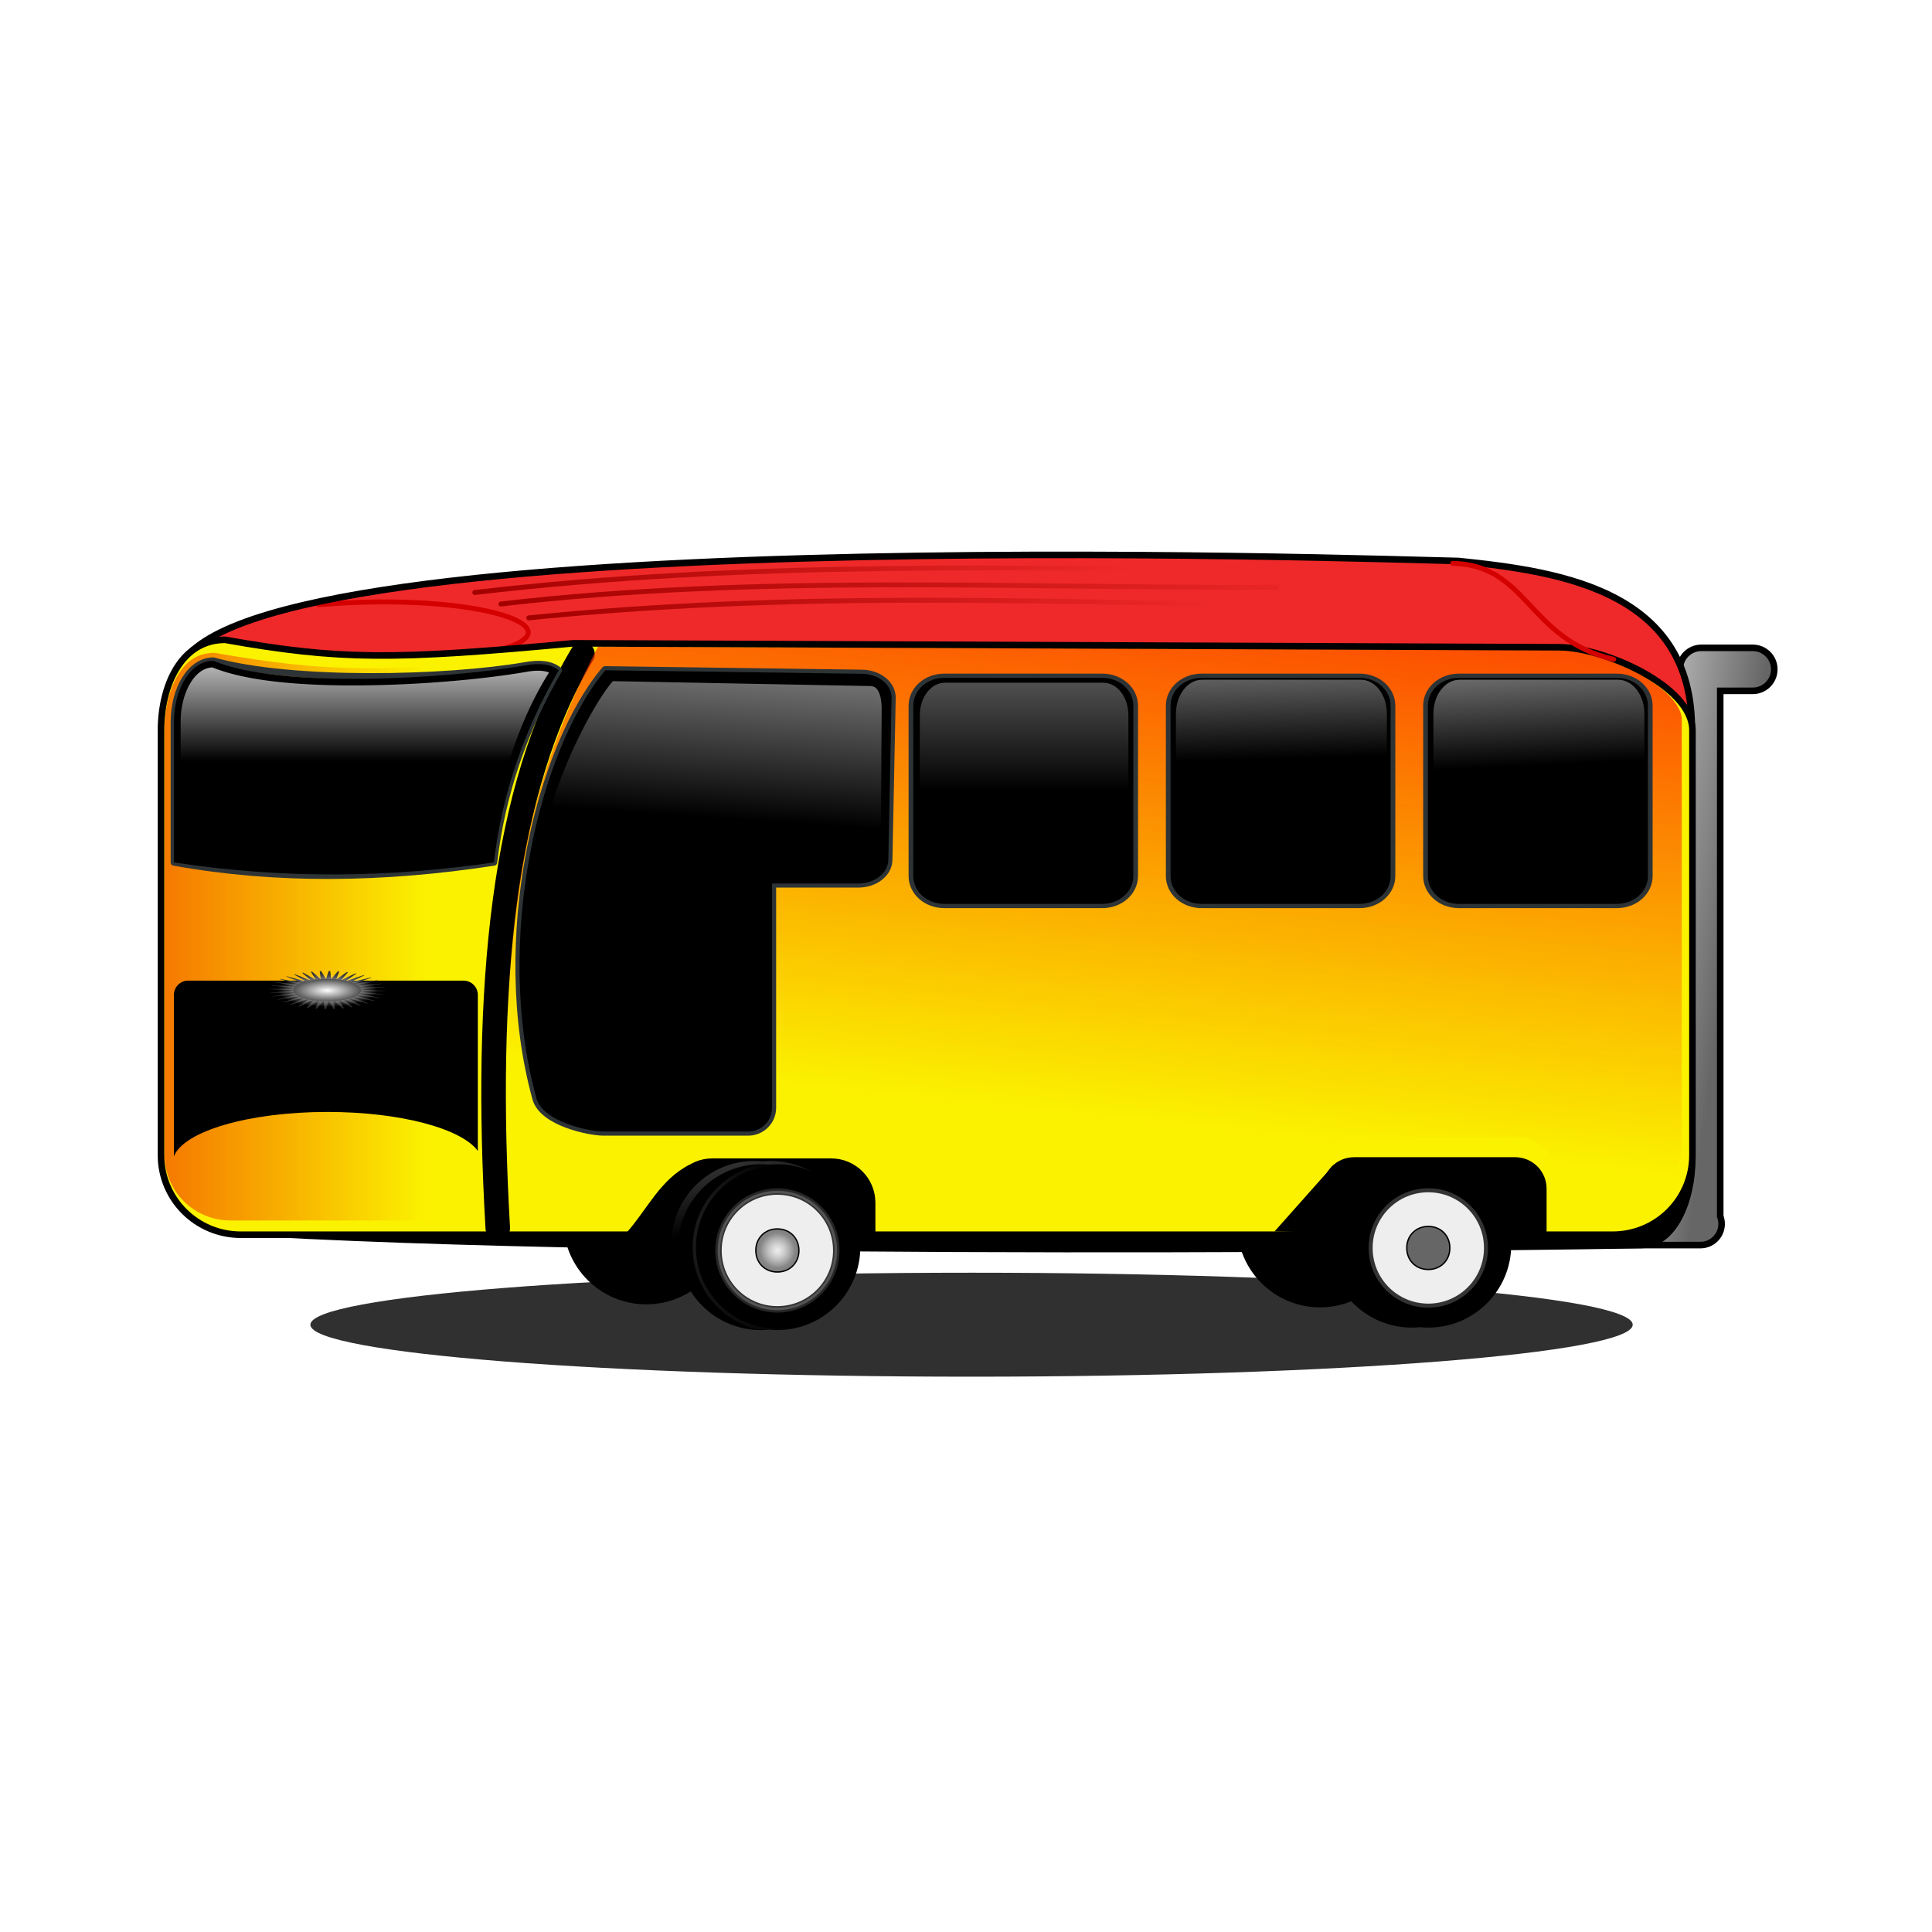 <svg:svg xmlns:dc="http://purl.org/dc/elements/1.1/" xmlns:ns1="http://sodipodi.sourceforge.net/DTD/sodipodi-0.dtd" xmlns:ns2="http://www.inkscape.org/namespaces/inkscape" xmlns:ns3="http://www.w3.org/1999/xlink" xmlns:ns5="http://creativecommons.org/ns#" xmlns:rdf="http://www.w3.org/1999/02/22-rdf-syntax-ns#" xmlns:svg="http://www.w3.org/2000/svg" height="795.488" id="svg2" version="1.1" viewBox="19.258 -179.179 795.488 795.488" width="795.488" ns1:docname="onibus.svg" ns2:version="0.47 r22583">
  <svg:defs id="defs4">
    <svg:linearGradient id="linearGradient3930" ns2:collect="always">
      <svg:stop id="stop3932" offset="0" style="stop-color:#a40000" />
      <svg:stop id="stop3934" offset="1" style="stop-color:#a40000;stop-opacity:0" />
    </svg:linearGradient>
    <svg:linearGradient id="linearGradient3855" ns2:collect="always">
      <svg:stop id="stop3857" offset="0" style="stop-color:#aaa" />
      <svg:stop id="stop3859" offset="1" style="stop-color:#aaa;stop-opacity:0" />
    </svg:linearGradient>
    <svg:linearGradient id="linearGradient3845" ns2:collect="always">
      <svg:stop id="stop3847" offset="0" style="stop-color:#eee" />
      <svg:stop id="stop3849" offset="1" style="stop-color:#eee;stop-opacity:0" />
    </svg:linearGradient>
    <svg:linearGradient id="linearGradient3829" ns2:collect="always">
      <svg:stop id="stop3831" offset="0" style="stop-color:#cccccf" />
      <svg:stop id="stop3833" offset="1" style="stop-color:#cccccf;stop-opacity:0" />
    </svg:linearGradient>
    <svg:linearGradient id="linearGradient3817" ns2:collect="always">
      <svg:stop id="stop3819" offset="0" style="stop-color:#333" />
      <svg:stop id="stop3821" offset="1" style="stop-color:#333;stop-opacity:0" />
    </svg:linearGradient>
    <svg:linearGradient gradientUnits="userSpaceOnUse" id="linearGradient3770" x1="583.56" x2="583.56" y1="355.73" y2="524.84" ns2:collect="always" ns3:href="#linearGradient3845" />
    <svg:linearGradient gradientUnits="userSpaceOnUse" id="linearGradient3774" x1="718.37" x2="720.7" y1="403.01" y2="508.97" ns2:collect="always" ns3:href="#linearGradient3845" />
    <svg:linearGradient gradientUnits="userSpaceOnUse" id="linearGradient3778" x1="882.16" x2="886.42" y1="407.79" y2="512.38" ns2:collect="always" ns3:href="#linearGradient3845" />
    <svg:linearGradient gradientUnits="userSpaceOnUse" id="linearGradient3782" x1="405.15" x2="391.58" y1="352.23" y2="548.45" ns2:collect="always">
      <svg:stop id="stop3737" offset="0" style="stop-color:white" />
      <svg:stop id="stop3739" offset="1" style="stop-color:white;stop-opacity:0" />
    </svg:linearGradient>
    <svg:filter color-interpolation-filters="sRGB" id="filter3811" ns2:collect="always">
      <svg:feGaussianBlur id="feGaussianBlur3813" stdDeviation="0.819" ns2:collect="always" />
    </svg:filter>
    <svg:linearGradient gradientUnits="userSpaceOnUse" id="linearGradient3892" x1="379.89" x2="389.31" y1="456.48" y2="491.8" ns2:collect="always" ns3:href="#linearGradient3817" />
    <svg:radialGradient cx="-309.28" cy="292.32" gradientTransform="matrix(.73 .971 -.799 .601 125.44 420.18)" gradientUnits="userSpaceOnUse" id="radialGradient3894" r="84.473" ns2:collect="always" ns3:href="#linearGradient3817" />
    <svg:radialGradient cx="-296.98" cy="295.59" gradientTransform="matrix(1.203 0 0 1.203 60.155 -59.872)" gradientUnits="userSpaceOnUse" id="radialGradient3896" r="86.249" ns2:collect="always" ns3:href="#linearGradient3829" />
    <svg:radialGradient cx="-296.98" cy="295.58" gradientTransform="matrix(1.611 0 0 1.611 181.48 -180.62)" gradientUnits="userSpaceOnUse" id="radialGradient3898" r="28.922" ns2:collect="always" ns3:href="#linearGradient3855" />
    <svg:radialGradient cx="-296.98" cy="295.58" gradientTransform="matrix(.831 0 0 .831 -50.049 49.848)" gradientUnits="userSpaceOnUse" id="radialGradient3900" r="28.922" ns2:collect="always" ns3:href="#linearGradient3845" />
    <svg:linearGradient gradientUnits="userSpaceOnUse" id="linearGradient3936" x1="248.25" x2="652.3" y1="403.69" y2="403.69" ns2:collect="always" ns3:href="#linearGradient3930" />
    <svg:linearGradient gradientUnits="userSpaceOnUse" id="linearGradient3938" x1="264.15" x2="785.16" y1="412.34" y2="412.34" ns2:collect="always" ns3:href="#linearGradient3930" />
    <svg:linearGradient gradientUnits="userSpaceOnUse" id="linearGradient3940" x1="281.11" x2="700.87" y1="421.26" y2="421.26" ns2:collect="always" ns3:href="#linearGradient3930" />
    <svg:filter color-interpolation-filters="sRGB" height="1.582" id="filter3942" width="1.014" x="-.007" y="-.291" ns2:collect="always">
      <svg:feGaussianBlur id="feGaussianBlur3944" stdDeviation="1.304" ns2:collect="always" />
    </svg:filter>
    <svg:filter color-interpolation-filters="sRGB" height="1.536" id="filter3946" width="1.013" x="-.007" y="-.268" ns2:collect="always">
      <svg:feGaussianBlur id="feGaussianBlur3948" stdDeviation="1.304" ns2:collect="always" />
    </svg:filter>
    <svg:filter color-interpolation-filters="sRGB" height="1.419" id="filter3950" width="1.013" x="-.006" y="-.209" ns2:collect="always">
      <svg:feGaussianBlur id="feGaussianBlur3952" stdDeviation="1.304" ns2:collect="always" />
    </svg:filter>
    <svg:linearGradient gradientUnits="userSpaceOnUse" id="linearGradient3986" x1="178.78" x2="178.78" y1="123.44" y2="205.58" ns2:collect="always">
      <svg:stop id="stop3982" offset="0" style="stop-color:white" />
      <svg:stop id="stop3984" offset="1" style="stop-color:white;stop-opacity:0" />
    </svg:linearGradient>
    <svg:linearGradient gradientTransform="translate(-6 308.27)" gradientUnits="userSpaceOnUse" id="linearGradient4007" x1="66.75" x2="226.42" y1="312.52" y2="312.52" ns2:collect="always">
      <svg:stop id="stop4003" offset="0" style="stop-color:#f57900" />
      <svg:stop id="stop4005" offset="1" style="stop-color:#f57900;stop-opacity:0" />
    </svg:linearGradient>
    <svg:linearGradient gradientTransform="matrix(1.011 0 0 1 -9.149 302.27)" gradientUnits="userSpaceOnUse" id="linearGradient4023" x1="666.52" x2="629.22" y1="69.293" y2="427.9" ns2:collect="always">
      <svg:stop id="stop4019" offset="0" style="stop-color:#fd3301" />
      <svg:stop id="stop4021" offset="1" style="stop-color:#fd3301;stop-opacity:0" />
    </svg:linearGradient>
    <svg:filter color-interpolation-filters="sRGB" id="filter4025" ns2:collect="always">
      <svg:feGaussianBlur id="feGaussianBlur4027" stdDeviation="5.295" ns2:collect="always" />
    </svg:filter>
    <svg:filter color-interpolation-filters="sRGB" id="filter4033" ns2:collect="always">
      <svg:feGaussianBlur id="feGaussianBlur4035" stdDeviation="2.972" ns2:collect="always" />
    </svg:filter>
    <svg:filter color-interpolation-filters="sRGB" id="filter4055" ns2:collect="always">
      <svg:feGaussianBlur id="feGaussianBlur4057" stdDeviation="0.781" ns2:collect="always" />
    </svg:filter>
    <svg:filter color-interpolation-filters="sRGB" id="filter4059" ns2:collect="always">
      <svg:feGaussianBlur id="feGaussianBlur4061" stdDeviation="0.443" ns2:collect="always" />
    </svg:filter>
    <svg:filter color-interpolation-filters="sRGB" id="filter4063" ns2:collect="always">
      <svg:feGaussianBlur id="feGaussianBlur4065" stdDeviation="0.45" ns2:collect="always" />
    </svg:filter>
    <svg:filter color-interpolation-filters="sRGB" id="filter4067" ns2:collect="always">
      <svg:feGaussianBlur id="feGaussianBlur4069" stdDeviation="0.45" ns2:collect="always" />
    </svg:filter>
    <svg:radialGradient cx="-142.43" cy="373.37" gradientTransform="matrix(1 0 0 .286 0 266.69)" gradientUnits="userSpaceOnUse" id="radialGradient4116" r="176.78" ns2:collect="always">
      <svg:stop id="stop4112" offset="0" style="stop-color:white" />
      <svg:stop id="stop4114" offset="1" style="stop-color:white;stop-opacity:0" />
    </svg:radialGradient>
    <svg:linearGradient gradientTransform="matrix(.676 0 0 .676 177.35 207.76)" gradientUnits="userSpaceOnUse" id="linearGradient3730" x1="899.95" x2="1011.5" y1="626.38" y2="641.38" ns2:collect="always">
      <svg:stop id="stop3726" offset="0" style="stop-color:white" />
      <svg:stop id="stop3728" offset="1" style="stop-color:white;stop-opacity:0" />
    </svg:linearGradient>
    <svg:filter color-interpolation-filters="sRGB" height="1.305" id="filter3740" width="1.007" x="-.003" y="-.153" ns2:collect="always">
      <svg:feGaussianBlur id="feGaussianBlur3742" stdDeviation="1.18" ns2:collect="always" />
    </svg:filter>
  </svg:defs>
  <ns1:namedview bordercolor="#666666" borderopacity="1.0" id="base" pagecolor="#ffffff" showgrid="false" showguides="true" ns2:current-layer="layer1" ns2:cx="148.89857" ns2:cy="279.29458" ns2:document-units="px" ns2:guide-bbox="true" ns2:pageopacity="0.0" ns2:pageshadow="2" ns2:window-height="846" ns2:window-maximized="1" ns2:window-width="1440" ns2:window-x="0" ns2:window-y="0" ns2:zoom="0.7" />
  <svg:g id="layer1" transform="translate(-131.43 -420.93)" ns2:groupmode="layer" ns2:label="Camada 1">
    <svg:path d="m994.29 570.52c0 5.128-181.64 9.286-405.71 9.286s-405.71-4.157-405.71-9.286c0-5.128 181.64-9.286 405.71-9.286s405.71 4.157 405.71 9.286z" id="path3734" style="opacity:.9;filter:url(#filter3740);fill:black" transform="matrix(.671 0 0 2.305 155.78 -527.86)" ns1:cx="588.57141" ns1:cy="570.52307" ns1:rx="405.71429" ns1:ry="9.2857141" ns1:type="arc" />
    <svg:path d="m851.2 509.86c-4.151 0-7.483 3.333-7.483 7.483 0 1.28 0.326 2.478 0.888 3.53v217.49h-32.786c-4.071 0-7.356 3.264-7.356 7.335s3.286 7.356 7.356 7.356h39.022c4.071 0 7.356-3.286 7.356-7.356 0-1.018-0.2-1.974-0.571-2.854v-218h14.755c4.151 0 7.504-3.354 7.504-7.504 0-4.151-3.354-7.483-7.504-7.483h-21.181z" id="path3732" style="stroke-linejoin:round;stroke:black;stroke-linecap:round;stroke-width:5.412;fill:none" />
    <svg:path d="m851.2 509.86c-4.151 0-7.483 3.333-7.483 7.483 0 1.28 0.326 2.478 0.888 3.53v217.49h-32.786c-4.071 0-7.356 3.264-7.356 7.335s3.286 7.356 7.356 7.356h39.022c4.071 0 7.356-3.286 7.356-7.356 0-1.018-0.2-1.974-0.571-2.854v-218h14.755c4.151 0 7.504-3.354 7.504-7.504 0-4.151-3.354-7.483-7.504-7.483h-21.181z" id="rect3915" style="fill:#666" />
    <svg:path d="m851.2 509.86c-4.151 0-7.483 3.333-7.483 7.483 0 1.28 0.326 2.478 0.888 3.53v217.49h-32.786c-4.071 0-7.356 3.264-7.356 7.335s3.286 7.356 7.356 7.356h39.022c4.071 0 7.356-3.286 7.356-7.356 0-1.018-0.2-1.974-0.571-2.854v-218h14.755c4.151 0 7.504-3.354 7.504-7.504 0-4.151-3.354-7.483-7.504-7.483h-21.181z" id="path2950" style="fill:url(#linearGradient3730)" />
    <svg:path d="m-214.15 295.59c0 45.747-37.085 82.833-82.833 82.833-45.747 0-82.833-37.085-82.833-82.833 0-45.747 37.085-82.833 82.833-82.833 45.747 0 82.833 37.085 82.833 82.833z" id="path2838" style="fill:black" transform="matrix(.412 0 0 .412 539.13 622.89)" ns1:cx="-296.98486" ns1:cy="295.58676" ns1:rx="82.832512" ns1:ry="82.832512" ns1:type="arc" />
    <svg:path d="m-214.15 295.59c0 45.747-37.085 82.833-82.833 82.833-45.747 0-82.833-37.085-82.833-82.833 0-45.747 37.085-82.833 82.833-82.833 45.747 0 82.833 37.085 82.833 82.833z" id="path2836" style="fill:black" transform="matrix(.412 0 0 .412 816.56 624.14)" ns1:cx="-296.98486" ns1:cy="295.58676" ns1:rx="82.832512" ns1:ry="82.832512" ns1:type="arc" />
    <svg:path d="m223.81 519.2c14.237-64.251 497.01-47.038 527.51-46.464 42.666 4.404 100.73 12.561 95.662 76.53l-613.6 24.599-9.566-54.664z" id="rect2846" style="fill:#ef2929" ns1:nodetypes="ccccc" />
    <svg:path d="m352.2 510.25c41.327-8.799-2.873-25.145-70.414-19.512" id="path3913" style="stroke-linejoin:round;stroke:#d40000;stroke-linecap:round;stroke-width:2.029;fill:none" ns1:nodetypes="cc" />
    <svg:path d="m223.81 519.2c14.237-64.251 497.01-47.038 527.51-46.464 42.666 4.404 100.73 12.561 95.662 76.53l-613.6 24.599-9.566-54.664z" id="path3764" style="stroke-linejoin:round;stroke:black;stroke-linecap:round;stroke-width:2.706;fill:none" ns1:nodetypes="ccccc" />
    <svg:path d="m242.09 700.64h584.63c29.194-23.62 29.672 54.279 0 55.081-29.672 0.802-409.72 5.581-584.63-5.798-28.744-11.781-23.192-35.271-23.192-35.271s14.091-14.012 23.192-14.012z" id="rect3688" style="fill:black" ns1:nodetypes="cczccc" />
    <svg:path d="m243.36 505.19c-18.226 0-26.381 19.076-26.381 37.246v174.92c0 18.17 14.665 32.786 32.892 32.786h177.27v-13.169c0-9.369 7.542-16.911 16.911-16.911h48.809c9.369 0 16.911 7.542 16.911 16.911v13.169h186.86v-18.961c0-6.424 5.16-11.605 11.584-11.605h66.312c6.424 0 11.605 5.181 11.605 11.605v18.961h28.516c18.226 0 32.892-14.616 32.892-32.786v-174.92c0-18.17-36.607-34.181-54.833-34.181l-406.03-1.628c-74.007 6.947-96.255 6.899-143.32-1.437z" id="rect2816" style="fill:#fbf200" />
    <svg:path d="m390.53 511.07c-32.93 54.633-40.591 138.12-34.886 236.37" id="path3992" style="stroke-linejoin:round;stroke:black;stroke-linecap:round;stroke-width:10.107;fill:none" ns1:nodetypes="cc" />
    <svg:path d="m324.78 444.14c-37.808 73.982-67.397 162.08-50.16 343.75l75.067-0.156c3.817-7.548 5.655-15.393 9.387-23.438 4.356-9.388 13.445-18.266 29.3-20.781a8.026 7.935 0 0 1 1.264 -0.094h72.981c18.315 0 33.314 14.829 33.314 32.938v11.531h263.35v-20.094c0-13.746 11.429-25.094 25.349-25.094h99.151c13.92 0 25.38 11.331 25.38 25.094v20.094h34.61c22.962 0 41.152-17.938 41.152-40.531v-258.59c0-4.051-2.149-8.794-6.859-13.875-4.709-5.081-11.764-10.164-19.754-14.5-15.98-8.68-36.07-14.23-47.35-14.23a8.026 7.935 0 0 1 -0.032 0l-586.15-2.031z" id="path4014" style="filter:url(#filter4025);fill:url(#linearGradient4023)" transform="matrix(.676 0 0 .676 177.35 207.76)" />
    <svg:path d="m91.219 447.89c-10.396 0.13-17.043 4.99-22.281 13.53-5.307 8.66-8.188 21.14-8.188 33.35v258.59c0 22.478 17.879 40.312 40.469 40.312h159.12c-7.82-141.93 3.13-262.9 48.97-343.65l-5.469-0.031c-108.67 10.193-143.43 10.1-212.62-2.094z" id="path3996" style="filter:url(#filter4033);fill:url(#linearGradient4007)" transform="matrix(.676 0 0 .676 177.35 207.76)" ns1:nodetypes="csccccccc" />
    <svg:path d="m700.66 749.31-25.188-0.523 24.183-27.205 1.006 27.728z" id="path3968" style="fill:black" ns1:nodetypes="cccc" />
    <svg:path d="m238.5 513.79c-9.057 0-16.192 11.16-16.192 25.345v57.708c42.25 7.595 86.297 6.976 131.74 0 3.309-28.24 12.493-54.674 26.698-79.122-3.053-2.482-7.654-3.181-14.184-1.924-31.903 5.479-95.204 7.109-128.06-2.008z" id="path3988" style="stroke-linejoin:round;stroke:#2e3436;stroke-linecap:round;stroke-width:2.706;fill:none" ns1:nodetypes="ccccccc" />
    <svg:path d="m399.95 517.72c-26.766 31.587-46.432 110.77-28.389 176.25 2.728 9.898 22.118 13.695 27.589 13.695h59.568c5.471 0 9.851-4.359 9.851-9.829v-92.312h35.449c6.91 0 12.429-4.359 12.429-9.829l1.353-66.692c0-5.471-5.518-9.829-12.429-9.829l-105.42-1.45z" id="path3954" style="stroke-linejoin:round;stroke:#2e3436;stroke-linecap:round;stroke-width:3.382;fill:none" ns1:nodetypes="csccccccccc" />
    <svg:path d="m238.5 513.79c-9.057 0-16.192 11.16-16.192 25.345v57.708c46.099 7.048 89.732 6.15 131.74 0 3.309-28.24 12.493-54.674 26.698-79.122-3.053-2.482-7.654-3.181-14.184-1.924-31.903 5.479-100.67 9.671-128.06-2.008z" id="path2851" style="fill:black" ns1:nodetypes="ccccccc" />
    <svg:path d="m436 750.08-27.242-0.886c8.371-9.399 13.701-21.722 25.837-27.894l1.405 28.779z" id="path3971" style="fill:black" ns1:nodetypes="cccc" />
    <svg:path d="m243.36 505.19c-18.226 0-26.381 19.076-26.381 37.246v174.92c0 18.17 14.665 32.786 32.892 32.786h177.27v-13.169c0-9.369 7.542-16.911 16.911-16.911h48.809c9.369 0 16.911 7.542 16.911 16.911v13.169h186.86v-18.961c0-6.424 5.16-11.605 11.584-11.605h66.312c6.424 0 11.605 5.181 11.605 11.605v18.961h28.516c18.226 0 32.892-14.616 32.892-32.786v-174.92c0-18.17-36.607-34.181-54.833-34.181l-406.03-1.628c-74.007 6.947-96.255 6.899-143.32-1.437z" id="path3766" style="stroke-linejoin:round;stroke:black;stroke-linecap:round;stroke-width:2.706;fill:none" />
    <svg:path d="m748.81 473.72c30.974 0.523 31.027 31.42 66.315 39.499" id="path3681" style="stroke-linejoin:round;stroke:#d40000;stroke-linecap:round;stroke-width:2.029;fill:none" ns1:nodetypes="cc" />
    <svg:path d="m107.06 452.34c-23.612 0-42.406 18.794-42.406 42.406v258.59c0 23.612 18.799 42.438 42.406 42.438h216.19c23.607 0 42.438-18.83 42.438-42.438v-258.59c0-23.607-18.826-42.406-42.438-42.406h-216.19z" id="path3956" style="stroke-linejoin:round;stroke:#2e3436;stroke-linecap:round;stroke-width:12.831;fill:none" transform="matrix(.301 0 0 .271 507.26 398.27)" ns1:type="inkscape:offset" ns2:original="M 107.0625 446.28125 C 80.200523 446.28125 58.59375 467.88802 58.59375 494.75 L 58.59375 753.34375 C 58.59375 780.20573 80.200523 801.84375 107.0625 801.84375 L 323.25 801.84375 C 350.11198 801.84375 371.75 780.20573 371.75 753.34375 L 371.75 494.75 C 371.75 467.88802 350.11198 446.28125 323.25 446.28125 L 107.0625 446.28125 z " ns2:radius="-6.0609155" />
    <svg:path d="m107.06 452.34c-23.612 0-42.406 18.794-42.406 42.406v258.59c0 23.612 18.799 42.438 42.406 42.438h216.19c23.607 0 42.438-18.83 42.438-42.438v-258.59c0-23.607-18.826-42.406-42.438-42.406h-216.19z" id="path2826" style="fill:black" transform="matrix(.301 0 0 .271 507.26 398.27)" ns1:type="inkscape:offset" ns2:original="M 107.0625 446.28125 C 80.200523 446.28125 58.59375 467.88802 58.59375 494.75 L 58.59375 753.34375 C 58.59375 780.20573 80.200523 801.84375 107.0625 801.84375 L 323.25 801.84375 C 350.11198 801.84375 371.75 780.20573 371.75 753.34375 L 371.75 494.75 C 371.75 467.88802 350.11198 446.28125 323.25 446.28125 L 107.0625 446.28125 z " ns2:radius="-6.0609155" />
    <svg:path d="m399.95 517.72c-26.766 31.587-46.432 110.77-28.389 176.25 2.728 9.898 22.118 13.695 27.589 13.695h59.568c5.471 0 9.851-4.359 9.851-9.829v-92.312h35.449c6.91 0 12.429-4.359 12.429-9.829l1.353-66.692c0-5.471-5.518-9.829-12.429-9.829l-105.42-1.45z" id="path2822" style="fill:black" ns1:nodetypes="csccccccccc" />
    <svg:path d="m107.06 452.34c-23.612 0-42.406 18.794-42.406 42.406v258.59c0 23.612 18.799 42.438 42.406 42.438h216.19c23.607 0 42.438-18.83 42.438-42.438v-258.59c0-23.607-18.826-42.406-42.438-42.406h-216.19z" id="path3958" style="stroke-linejoin:round;stroke:#2e3436;stroke-linecap:round;stroke-width:12.831;fill:none" transform="matrix(.301 0 0 .271 613.2 398.27)" ns1:type="inkscape:offset" ns2:original="M 107.0625 446.28125 C 80.200523 446.28125 58.59375 467.88802 58.59375 494.75 L 58.59375 753.34375 C 58.59375 780.20573 80.200523 801.84375 107.0625 801.84375 L 323.25 801.84375 C 350.11198 801.84375 371.75 780.20573 371.75 753.34375 L 371.75 494.75 C 371.75 467.88802 350.11198 446.28125 323.25 446.28125 L 107.0625 446.28125 z " ns2:radius="-6.0609155" />
    <svg:path d="m107.06 452.34c-23.612 0-42.406 18.794-42.406 42.406v258.59c0 23.612 18.799 42.438 42.406 42.438h216.19c23.607 0 42.438-18.83 42.438-42.438v-258.59c0-23.607-18.826-42.406-42.438-42.406h-216.19z" id="path3677" style="fill:black" transform="matrix(.301 0 0 .271 613.2 398.27)" ns1:type="inkscape:offset" ns2:original="M 107.0625 446.28125 C 80.200523 446.28125 58.59375 467.88802 58.59375 494.75 L 58.59375 753.34375 C 58.59375 780.20573 80.200523 801.84375 107.0625 801.84375 L 323.25 801.84375 C 350.11198 801.84375 371.75 780.20573 371.75 753.34375 L 371.75 494.75 C 371.75 467.88802 350.11198 446.28125 323.25 446.28125 L 107.0625 446.28125 z " ns2:radius="-6.0609155" />
    <svg:path d="m107.06 452.34c-23.612 0-42.406 18.794-42.406 42.406v258.59c0 23.612 18.799 42.438 42.406 42.438h216.19c23.607 0 42.438-18.83 42.438-42.438v-258.59c0-23.607-18.826-42.406-42.438-42.406h-216.19z" id="path3960" style="stroke-linejoin:round;stroke:#2e3436;stroke-linecap:round;stroke-width:12.831;fill:none" transform="matrix(.301 0 0 .271 719.14 398.27)" ns1:type="inkscape:offset" ns2:original="M 107.0625 446.28125 C 80.200523 446.28125 58.59375 467.88802 58.59375 494.75 L 58.59375 753.34375 C 58.59375 780.20573 80.200523 801.84375 107.0625 801.84375 L 323.25 801.84375 C 350.11198 801.84375 371.75 780.20573 371.75 753.34375 L 371.75 494.75 C 371.75 467.88802 350.11198 446.28125 323.25 446.28125 L 107.0625 446.28125 z " ns2:radius="-6.0609155" />
    <svg:path d="m107.06 452.34c-23.612 0-42.406 18.794-42.406 42.406v258.59c0 23.612 18.799 42.438 42.406 42.438h216.19c23.607 0 42.438-18.83 42.438-42.438v-258.59c0-23.607-18.826-42.406-42.438-42.406h-216.19z" id="path3679" style="fill:black" transform="matrix(.301 0 0 .271 719.14 398.27)" ns1:type="inkscape:offset" ns2:original="M 107.0625 446.28125 C 80.200523 446.28125 58.59375 467.88802 58.59375 494.75 L 58.59375 753.34375 C 58.59375 780.20573 80.200523 801.84375 107.0625 801.84375 L 323.25 801.84375 C 350.11198 801.84375 371.75 780.20573 371.75 753.34375 L 371.75 494.75 C 371.75 467.88802 350.11198 446.28125 323.25 446.28125 L 107.0625 446.28125 z " ns2:radius="-6.0609155" />
    <svg:path d="m535.44 468.31c-8.437 0-15.312 7.323-15.312 17.094v38.375h126.88v-38.375c0-9.768-6.876-17.094-15.312-17.094h-96.25z" id="path3768" style="filter:url(#filter4059);fill:url(#linearGradient3770)" transform="matrix(.677 0 0 .793 177.28 151.5)" ns1:type="inkscape:offset" ns2:original="M 535.4375 464.75 C 524.92709 464.75 516.5625 473.90408 516.5625 485.40625 L 516.5625 527.34375 L 650.5625 527.34375 L 650.5625 485.40625 C 650.5625 473.90637 642.19791 464.75 631.6875 464.75 L 535.4375 464.75 z " ns2:radius="-3.5714285" />
    <svg:path d="m332.78 465.16c-6.38 7.282-17.366 26.287-26.312 47.562-8.706 20.702-15.509 43.563-15.781 59.656l201.22 2.094 0.562-92.438c0-0.014-0-0.023 0-0.031 0-0.009 0-0.027 0-0.031-0.014-4.644-0.754-8.456-2-10.688-1.241-2.222-2.482-3.148-5.5-3.156-0.011 0-0.021-0-0.031 0-0.032 0-0.062 0-0.094 0a3.474 3.474 0 0 1 -0.031 0l-152.03-2.969z" id="path3780" style="filter:url(#filter4055);fill:url(#linearGradient3782)" transform="matrix(.693 0 0 .676 172.43 207.76)" ns1:type="inkscape:offset" ns2:original="M 331.09375 461.65625 C 316.93253 476.57846 285.66708 541.24938 287.15625 575.8125 L 495.34375 577.96875 L 495.9375 482.03125 C 495.9375 482.00975 495.93756 481.99025 495.9375 481.96875 C 495.9081 472.03617 493.11953 464.65625 484.9375 464.65625 C 484.9167 464.65644 484.8958 464.65644 484.875 464.65625 L 331.09375 461.65625 z " ns2:radius="-3.4732265" />
    <svg:path d="m692.03 467.59c-8.851 0-16.062 7.701-16.062 17.812v39.094h128.31v-39.094c0-10.114-7.18-17.812-16.031-17.812h-96.219z" id="path3772" style="filter:url(#filter4063);fill:url(#linearGradient3774)" transform="matrix(.677 0 0 .793 177.24 150.82)" ns1:type="inkscape:offset" ns2:original="M 692.03125 464.75 C 681.52084 464.75 673.125 473.90408 673.125 485.40625 L 673.125 527.34375 L 807.125 527.34375 L 807.125 485.40625 C 807.125 473.90637 798.76041 464.75 788.25 464.75 L 692.03125 464.75 z " ns2:radius="-2.8571429" />
    <svg:path d="m848.59 467.59c-8.851 0-16.031 7.696-16.031 17.812v39.094h128.31v-39.094c0-10.109-7.212-17.812-16.062-17.812h-96.219z" id="path3776" style="filter:url(#filter4067);fill:url(#linearGradient3778)" transform="matrix(.677 0 0 .793 177.24 150.82)" ns1:type="inkscape:offset" ns2:original="M 848.59375 464.75 C 838.08334 464.75 829.71875 473.90408 829.71875 485.40625 L 829.71875 527.34375 L 963.71875 527.34375 L 963.71875 485.40625 C 963.71875 473.90637 955.32291 464.75 944.8125 464.75 L 848.59375 464.75 z " ns2:radius="-2.8571429" />
    <svg:g id="g3902" transform="matrix(.676 0 0 .676 177.35 207.76)">
      <svg:path d="m420.03 449.16c-27.895 0-50.5 22.605-50.5 50.5 0 0.767 0.029 1.523 0.062 2.281h110.91c0.034-0.758 0.062-1.514 0.062-2.281 0-27.895-22.637-50.5-50.531-50.5-1.69 0-3.352 0.088-5 0.25-1.639-0.16-3.319-0.25-5-0.25z" id="path3790" style="filter:url(#filter3811);fill:url(#linearGradient3892)" transform="translate(0 308.27)" />
      <svg:path d="m424.03 451.16c-27.895 0-50.5 22.605-50.5 50.5s22.605 50.5 50.5 50.5c1.681 0 3.361-0.09 5-0.25 1.648 0.162 3.309 0.25 5 0.25 27.895 0 50.531-22.605 50.531-50.5s-22.637-50.5-50.531-50.5c-1.69 0-3.352 0.088-5 0.25-1.639-0.16-3.319-0.25-5-0.25z" id="path3784" style="fill:black" transform="translate(0 308.27)" />
      <svg:path d="m-214.15 295.59c0 45.747-37.085 82.833-82.833 82.833-45.747 0-82.833-37.085-82.833-82.833 0-45.747 37.085-82.833 82.833-82.833 45.747 0 82.833 37.085 82.833 82.833z" id="path2832" style="stroke-linejoin:round;stroke:url(#radialGradient3894);stroke-width:3.28;fill:none" transform="matrix(.61 0 0 .61 615.13 629.69)" ns1:cx="-296.98486" ns1:cy="295.58676" ns1:rx="82.832512" ns1:ry="82.832512" ns1:type="arc" />
      <svg:path d="m-214.15 295.59c0 45.747-37.085 82.833-82.833 82.833-45.747 0-82.833-37.085-82.833-82.833 0-45.747 37.085-82.833 82.833-82.833 45.747 0 82.833 37.085 82.833 82.833z" id="path2844" style="stroke-linejoin:round;stroke:url(#radialGradient3896);stroke-linecap:round;stroke-width:6.833;fill:#333" transform="matrix(.439 0 0 .439 564.42 682.16)" ns1:cx="-296.98486" ns1:cy="295.58676" ns1:rx="82.832512" ns1:ry="82.832512" ns1:type="arc" />
      <svg:path d="m-297 218.34c-42.718 0-77.219 34.529-77.219 77.25s34.498 77.219 77.219 77.219 77.25-34.501 77.25-77.219-34.532-77.25-77.25-77.25z" id="path3837" style="fill:#eee" transform="matrix(.439 0 0 .439 564.42 682.16)" ns1:type="inkscape:offset" ns2:original="M -297 218.34375 C -339.71817 218.34375 -374.21875 252.87303 -374.21875 295.59375 C -374.21875 338.31447 -339.72072 372.8125 -297 372.8125 C -254.27928 372.8125 -219.75 338.31192 -219.75 295.59375 C -219.75 252.87558 -254.28183 218.34375 -297 218.34375 z " ns2:radius="0" />
      <svg:path d="m-297 264.75c-17.715 0-30.812 13.104-30.812 30.844 0 17.741 13.071 30.812 30.812 30.812 17.739 0 30.844-13.098 30.844-30.812 0-17.713-13.131-30.844-30.844-30.844z" id="path3841" style="fill:black" transform="matrix(.439 0 0 .439 564.42 682.16)" ns1:type="inkscape:offset" ns2:original="M -297 218.34375 C -339.71817 218.34375 -374.21875 252.87303 -374.21875 295.59375 C -374.21875 338.31447 -339.72072 372.8125 -297 372.8125 C -254.27928 372.8125 -219.75 338.31192 -219.75 295.59375 C -219.75 252.87558 -254.28183 218.34375 -297 218.34375 z " ns2:radius="-46.400028" />
      <svg:path d="m-297 266.66c-16.687 0-28.906 12.225-28.906 28.938 0 16.714 12.192 28.906 28.906 28.906 16.712 0 28.938-12.22 28.938-28.906 0-16.685-12.253-28.938-28.938-28.938z" id="path3839" style="fill:#666" transform="matrix(.439 0 0 .439 564.42 682.16)" ns1:type="inkscape:offset" ns2:original="M -297 218.34375 C -339.71817 218.34375 -374.21875 252.87303 -374.21875 295.59375 C -374.21875 338.31447 -339.72072 372.8125 -297 372.8125 C -254.27928 372.8125 -219.75 338.31192 -219.75 295.59375 C -219.75 252.87558 -254.28183 218.34375 -297 218.34375 z " ns2:radius="-48.307697" />
      <svg:path d="m-297 266.66c-16.687 0-28.906 12.225-28.906 28.938 0 16.714 12.192 28.906 28.906 28.906 16.712 0 28.938-12.22 28.938-28.906 0-16.685-12.253-28.938-28.938-28.938z" id="path3853" style="fill:url(#radialGradient3898)" transform="matrix(.439 0 0 .439 564.42 682.16)" ns1:type="inkscape:offset" ns2:original="M -297 218.34375 C -339.71817 218.34375 -374.21875 252.87303 -374.21875 295.59375 C -374.21875 338.31447 -339.72072 372.8125 -297 372.8125 C -254.27928 372.8125 -219.75 338.31192 -219.75 295.59375 C -219.75 252.87558 -254.28183 218.34375 -297 218.34375 z " ns2:radius="-48.307697" />
      <svg:path d="m-297 266.66c-16.687 0-28.906 12.225-28.906 28.938 0 16.714 12.192 28.906 28.906 28.906 16.712 0 28.938-12.22 28.938-28.906 0-16.685-12.253-28.938-28.938-28.938z" id="path3843" style="fill:url(#radialGradient3900)" transform="matrix(.439 0 0 .439 564.42 682.16)" ns1:type="inkscape:offset" ns2:original="M -297 218.34375 C -339.71817 218.34375 -374.21875 252.87303 -374.21875 295.59375 C -374.21875 338.31447 -339.72072 372.8125 -297 372.8125 C -254.27928 372.8125 -219.75 338.31192 -219.75 295.59375 C -219.75 252.87558 -254.28183 218.34375 -297 218.34375 z " ns2:radius="-48.307697" />
    </svg:g>
    <svg:g id="g3881" transform="matrix(.676 0 0 .676 445.37 206.73)">
      <svg:path d="m420.03 449.16c-27.895 0-50.5 22.605-50.5 50.5 0 0.767 0.029 1.523 0.062 2.281h110.91c0.034-0.758 0.062-1.514 0.062-2.281 0-27.895-22.637-50.5-50.531-50.5-1.69 0-3.352 0.088-5 0.25-1.639-0.16-3.319-0.25-5-0.25z" id="path3863" style="filter:url(#filter3811);fill:url(#linearGradient3892)" transform="translate(0 308.27)" />
      <svg:path d="m424.03 451.16c-27.895 0-50.5 22.605-50.5 50.5s22.605 50.5 50.5 50.5c1.681 0 3.361-0.09 5-0.25 1.648 0.162 3.309 0.25 5 0.25 27.895 0 50.531-22.605 50.531-50.5s-22.637-50.5-50.531-50.5c-1.69 0-3.352 0.088-5 0.25-1.639-0.16-3.319-0.25-5-0.25z" id="path3865" style="fill:black" transform="translate(0 308.27)" />
      <svg:path d="m-214.15 295.59c0 45.747-37.085 82.833-82.833 82.833-45.747 0-82.833-37.085-82.833-82.833 0-45.747 37.085-82.833 82.833-82.833 45.747 0 82.833 37.085 82.833 82.833z" id="path3867" style="stroke-linejoin:round;stroke:url(#radialGradient3894);stroke-width:3.28;fill:none" transform="matrix(.61 0 0 .61 615.13 629.69)" ns1:cx="-296.98486" ns1:cy="295.58676" ns1:rx="82.832512" ns1:ry="82.832512" ns1:type="arc" />
      <svg:path d="m-214.15 295.59c0 45.747-37.085 82.833-82.833 82.833-45.747 0-82.833-37.085-82.833-82.833 0-45.747 37.085-82.833 82.833-82.833 45.747 0 82.833 37.085 82.833 82.833z" id="path3869" style="stroke-linejoin:round;stroke:url(#radialGradient3896);stroke-linecap:round;stroke-width:6.833;fill:#333" transform="matrix(.439 0 0 .439 564.42 682.16)" ns1:cx="-296.98486" ns1:cy="295.58676" ns1:rx="82.832512" ns1:ry="82.832512" ns1:type="arc" />
      <svg:path d="m-297 218.34c-42.718 0-77.219 34.529-77.219 77.25s34.498 77.219 77.219 77.219 77.25-34.501 77.25-77.219-34.532-77.25-77.25-77.25z" id="path3871" style="fill:#eee" transform="matrix(.439 0 0 .439 564.42 682.16)" ns1:type="inkscape:offset" ns2:original="M -297 218.34375 C -339.71817 218.34375 -374.21875 252.87303 -374.21875 295.59375 C -374.21875 338.31447 -339.72072 372.8125 -297 372.8125 C -254.27928 372.8125 -219.75 338.31192 -219.75 295.59375 C -219.75 252.87558 -254.28183 218.34375 -297 218.34375 z " ns2:radius="0" />
      <svg:path d="m-297 264.75c-17.715 0-30.812 13.104-30.812 30.844 0 17.741 13.071 30.812 30.812 30.812 17.739 0 30.844-13.098 30.844-30.812 0-17.713-13.131-30.844-30.844-30.844z" id="path3873" style="fill:black" transform="matrix(.439 0 0 .439 564.42 682.16)" ns1:type="inkscape:offset" ns2:original="M -297 218.34375 C -339.71817 218.34375 -374.21875 252.87303 -374.21875 295.59375 C -374.21875 338.31447 -339.72072 372.8125 -297 372.8125 C -254.27928 372.8125 -219.75 338.31192 -219.75 295.59375 C -219.75 252.87558 -254.28183 218.34375 -297 218.34375 z " ns2:radius="-46.400028" />
      <svg:path d="m-297 266.66c-16.687 0-28.906 12.225-28.906 28.938 0 16.714 12.192 28.906 28.906 28.906 16.712 0 28.938-12.22 28.938-28.906 0-16.685-12.253-28.938-28.938-28.938z" id="path3875" style="fill:#666" transform="matrix(.439 0 0 .439 564.42 682.16)" ns1:type="inkscape:offset" ns2:original="M -297 218.34375 C -339.71817 218.34375 -374.21875 252.87303 -374.21875 295.59375 C -374.21875 338.31447 -339.72072 372.8125 -297 372.8125 C -254.27928 372.8125 -219.75 338.31192 -219.75 295.59375 C -219.75 252.87558 -254.28183 218.34375 -297 218.34375 z " ns2:radius="-48.307697" />
      <svg:path d="m-297 266.66c-16.687 0-28.906 12.225-28.906 28.938 0 16.714 12.192 28.906 28.906 28.906 16.712 0 28.938-12.22 28.938-28.906 0-16.685-12.253-28.938-28.938-28.938z" id="path3877" style="fill:url(#radialGradient3898)" transform="matrix(.439 0 0 .439 564.42 682.16)" ns1:type="inkscape:offset" ns2:original="M -297 218.34375 C -339.71817 218.34375 -374.21875 252.87303 -374.21875 295.59375 C -374.21875 338.31447 -339.72072 372.8125 -297 372.8125 C -254.27928 372.8125 -219.75 338.31192 -219.75 295.59375 C -219.75 252.87558 -254.28183 218.34375 -297 218.34375 z " ns2:radius="-48.307697" />
      <svg:path d="m-297 266.66c-16.687 0-28.906 12.225-28.906 28.938 0 16.714 12.192 28.906 28.906 28.906 16.712 0 28.938-12.22 28.938-28.906 0-16.685-12.253-28.938-28.938-28.938z" id="path3879" style="fill:url(#radialGradient3900)" transform="matrix(.439 0 0 .439 564.42 682.16)" ns1:type="inkscape:offset" ns2:original="M -297 218.34375 C -339.71817 218.34375 -374.21875 252.87303 -374.21875 295.59375 C -374.21875 338.31447 -339.72072 372.8125 -297 372.8125 C -254.27928 372.8125 -219.75 338.31192 -219.75 295.59375 C -219.75 252.87558 -254.28183 218.34375 -297 218.34375 z " ns2:radius="-48.307697" />
    </svg:g>
    <svg:path d="m249.75 411.17c166.52-19.56 328.71-14.67 491.05-13.72" id="path3924" style="stroke-linejoin:round;filter:url(#filter3950);stroke:url(#linearGradient3936);stroke-linecap:round;stroke-width:3;fill:none" transform="matrix(.676 0 0 .676 177.35 207.76)" ns1:nodetypes="cc" />
    <svg:path d="m265.65 418.17c155.44-18.144 314.72-9.552 472.3-10.148" id="path3926" style="stroke-linejoin:round;filter:url(#filter3946);stroke:url(#linearGradient3938);stroke-linecap:round;stroke-width:3;fill:none" transform="matrix(.676 0 0 .676 177.35 207.76)" ns1:nodetypes="cc" />
    <svg:path d="m282.61 426.64c157.31-16.06 304.61-9.975 455.33-7.827" id="path3928" style="stroke-linejoin:round;filter:url(#filter3942);stroke:url(#linearGradient3940);stroke-linecap:round;stroke-width:3;fill:none" transform="matrix(.676 0 0 .676 177.35 207.76)" ns1:nodetypes="cc" />
    <svg:path d="m85.938 148.34c-4.824 0.186-9.363 3.166-13.031 8.906-3.788 5.928-6.312 14.581-6.312 24.375v81.188h187.09c7.061-45.784 19.304-82.751 37.281-111.38-3.273-1.254-7.87-1.521-14.469-0.25a4.128 4.128 0 0 1 -0.094 0c-23.896 4.104-61.202 7.688-97.812 8.094-36.006 0.4-71.004-2.113-92.656-10.938z" id="path3978" style="fill:url(#linearGradient3986)" transform="matrix(.676 0 0 .676 180.05 416.28)" ns1:type="inkscape:offset" ns2:original="M 86.40625 144.15625 C 73.016386 144.15625 62.46875 160.65396 62.46875 181.625 L 62.46875 266.9375 L 257.21875 266.9375 C 257.27965 266.52125 257.34418 266.1026 257.40625 265.6875 C 264.64914 217.25198 277.5638 178.84573 296.6875 149.96875 C 292.17407 146.30007 285.37206 145.26556 275.71875 147.125 C 228.55552 155.2245 126.8935 161.42206 86.40625 144.15625 z M 303.4375 184.25 C 291.90484 209.297 284.42785 237.14179 279.78125 266.9375 L 283.9375 266.9375 C 284.73907 266.9375 285.49761 267.0585 286.25 267.21875 C 294.29772 233.42378 301.3481 204.79866 303.4375 184.25 z " ns2:radius="-4.1272664" />
    <svg:path d="m222.29 717.85v-66.438c0-3.261 2.615-5.898 5.877-5.898h113.37c3.261 0 5.898 2.636 5.898 5.898v64.24c-6.71-9.223-31.899-16.065-61.957-16.065-32.396 0-59.139 7.956-63.183 18.264z" id="path4079" style="fill:black" ns1:nodetypes="ccccccsc" />
    <svg:path d="m286.06 641.53-1.149 3.292-1.997-3.247c-0.199 0.007-0.393 0.014-0.591 0.022l0.435 3.336-3.56-3.124c-0.179 0.016-0.358 0.027-0.536 0.045l2.042 3.314-5.133-2.924c-0.159 0.024-0.323 0.042-0.48 0.067l3.693 3.225-6.662-2.656c-0.132 0.029-0.261 0.059-0.391 0.089l5.334 3.046-8.146-2.276c-0.1 0.032-0.203 0.057-0.301 0.089l6.996 2.779-9.474-1.796c-0.066 0.031-0.136 0.058-0.201 0.089l8.514 2.377-10.556-1.216c-0.04 0.028-0.073 0.061-0.112 0.089l9.842 1.852-11.237-0.524c-0.017 0.022-0.029 0.045-0.045 0.067l10.824 1.239-11.438 0.19c-0.003 0.022-0.008 0.044-0.011 0.067l11.359 0.536-11.136 0.904c0.01 0.022 0.023 0.044 0.034 0.067l11.393-0.19-10.344 1.573c0.029 0.027 0.049 0.062 0.078 0.089l10.924-0.904-9.161 2.142c0.049 0.028 0.096 0.062 0.145 0.089l10.02-1.54-7.722 2.6c0.081 0.032 0.163 0.069 0.245 0.1l8.793-2.064-6.115 2.924c0.114 0.031 0.23 0.059 0.346 0.089l7.376-2.488-4.463 3.158c0.144 0.028 0.289 0.051 0.435 0.078l5.847-2.812-2.801 3.281c0.174 0.022 0.349 0.046 0.524 0.067l4.285-3.046-1.183 3.325c0.192 0.013 0.387 0.022 0.58 0.034l2.712-3.191 0.424 3.325c0.197 0.003 0.393 0.01 0.591 0.011l1.149-3.303 1.986 3.247c0.198-0.007 0.395-0.014 0.591-0.022l-0.435-3.325 3.56 3.113c0.183-0.016 0.365-0.027 0.547-0.045l-2.042-3.314 5.111 2.924c0.16-0.024 0.321-0.042 0.48-0.067l-3.671-3.225 6.684 2.656c0.129-0.029 0.252-0.059 0.379-0.089l-5.356-3.046 8.146 2.276c0.1-0.032 0.203-0.057 0.301-0.089l-6.985-2.767 9.474 1.785c0.067-0.031 0.135-0.058 0.201-0.089l-8.514-2.366 10.545 1.205c0.039-0.028 0.073-0.061 0.112-0.089l-9.842-1.852 11.226 0.536c0.02-0.026 0.037-0.052 0.056-0.078l-10.813-1.227 11.438-0.19c0.003-0.022-0.003-0.045 0-0.067l-11.348-0.536 11.125-0.915c-0.01-0.022-0.012-0.045-0.022-0.067l-11.393 0.19 10.344-1.573c-0.027-0.026-0.05-0.053-0.078-0.078l-10.924 0.904 9.172-2.142c-0.052-0.03-0.103-0.059-0.156-0.089l-10.02 1.529 7.722-2.6c-0.084-0.033-0.171-0.057-0.257-0.089l-8.793 2.064 6.126-2.935c-0.113-0.031-0.231-0.059-0.346-0.089l-7.376 2.488 4.463-3.158c-0.144-0.028-0.289-0.051-0.435-0.078l-5.858 2.812 2.812-3.281c-0.17-0.021-0.341-0.047-0.513-0.067l-4.296 3.046 1.183-3.325c-0.192-0.013-0.386-0.033-0.58-0.045l-2.723 3.203-0.413-3.314c-0.195-0.003-0.395-0.01-0.591-0.011z" id="path4105" style="fill:#333" />
    <svg:path d="m34.345 373.37c0 27.895-79.146 50.508-176.78 50.508-97.631 0-176.78-22.613-176.78-50.508s79.146-50.508 176.78-50.508c97.631 0 176.78 22.613 176.78 50.508z" id="path4100" style="fill:black" transform="matrix(.079 0 0 .091 296.7 615.46)" ns1:cx="-142.4315" ns1:cy="373.3685" ns1:rx="176.7767" ns1:ry="50.507626" ns1:type="arc" />
    <svg:path d="m34.345 373.37c0 27.895-79.146 50.508-176.78 50.508-97.631 0-176.78-22.613-176.78-50.508s79.146-50.508 176.78-50.508c97.631 0 176.78 22.613 176.78 50.508z" id="path4098" style="fill:url(#radialGradient4116)" transform="matrix(.116 0 0 .134 301.98 599.51)" ns1:cx="-142.4315" ns1:cy="373.3685" ns1:rx="176.7767" ns1:ry="50.507626" ns1:type="arc" />
  </svg:g>
</svg:svg>
